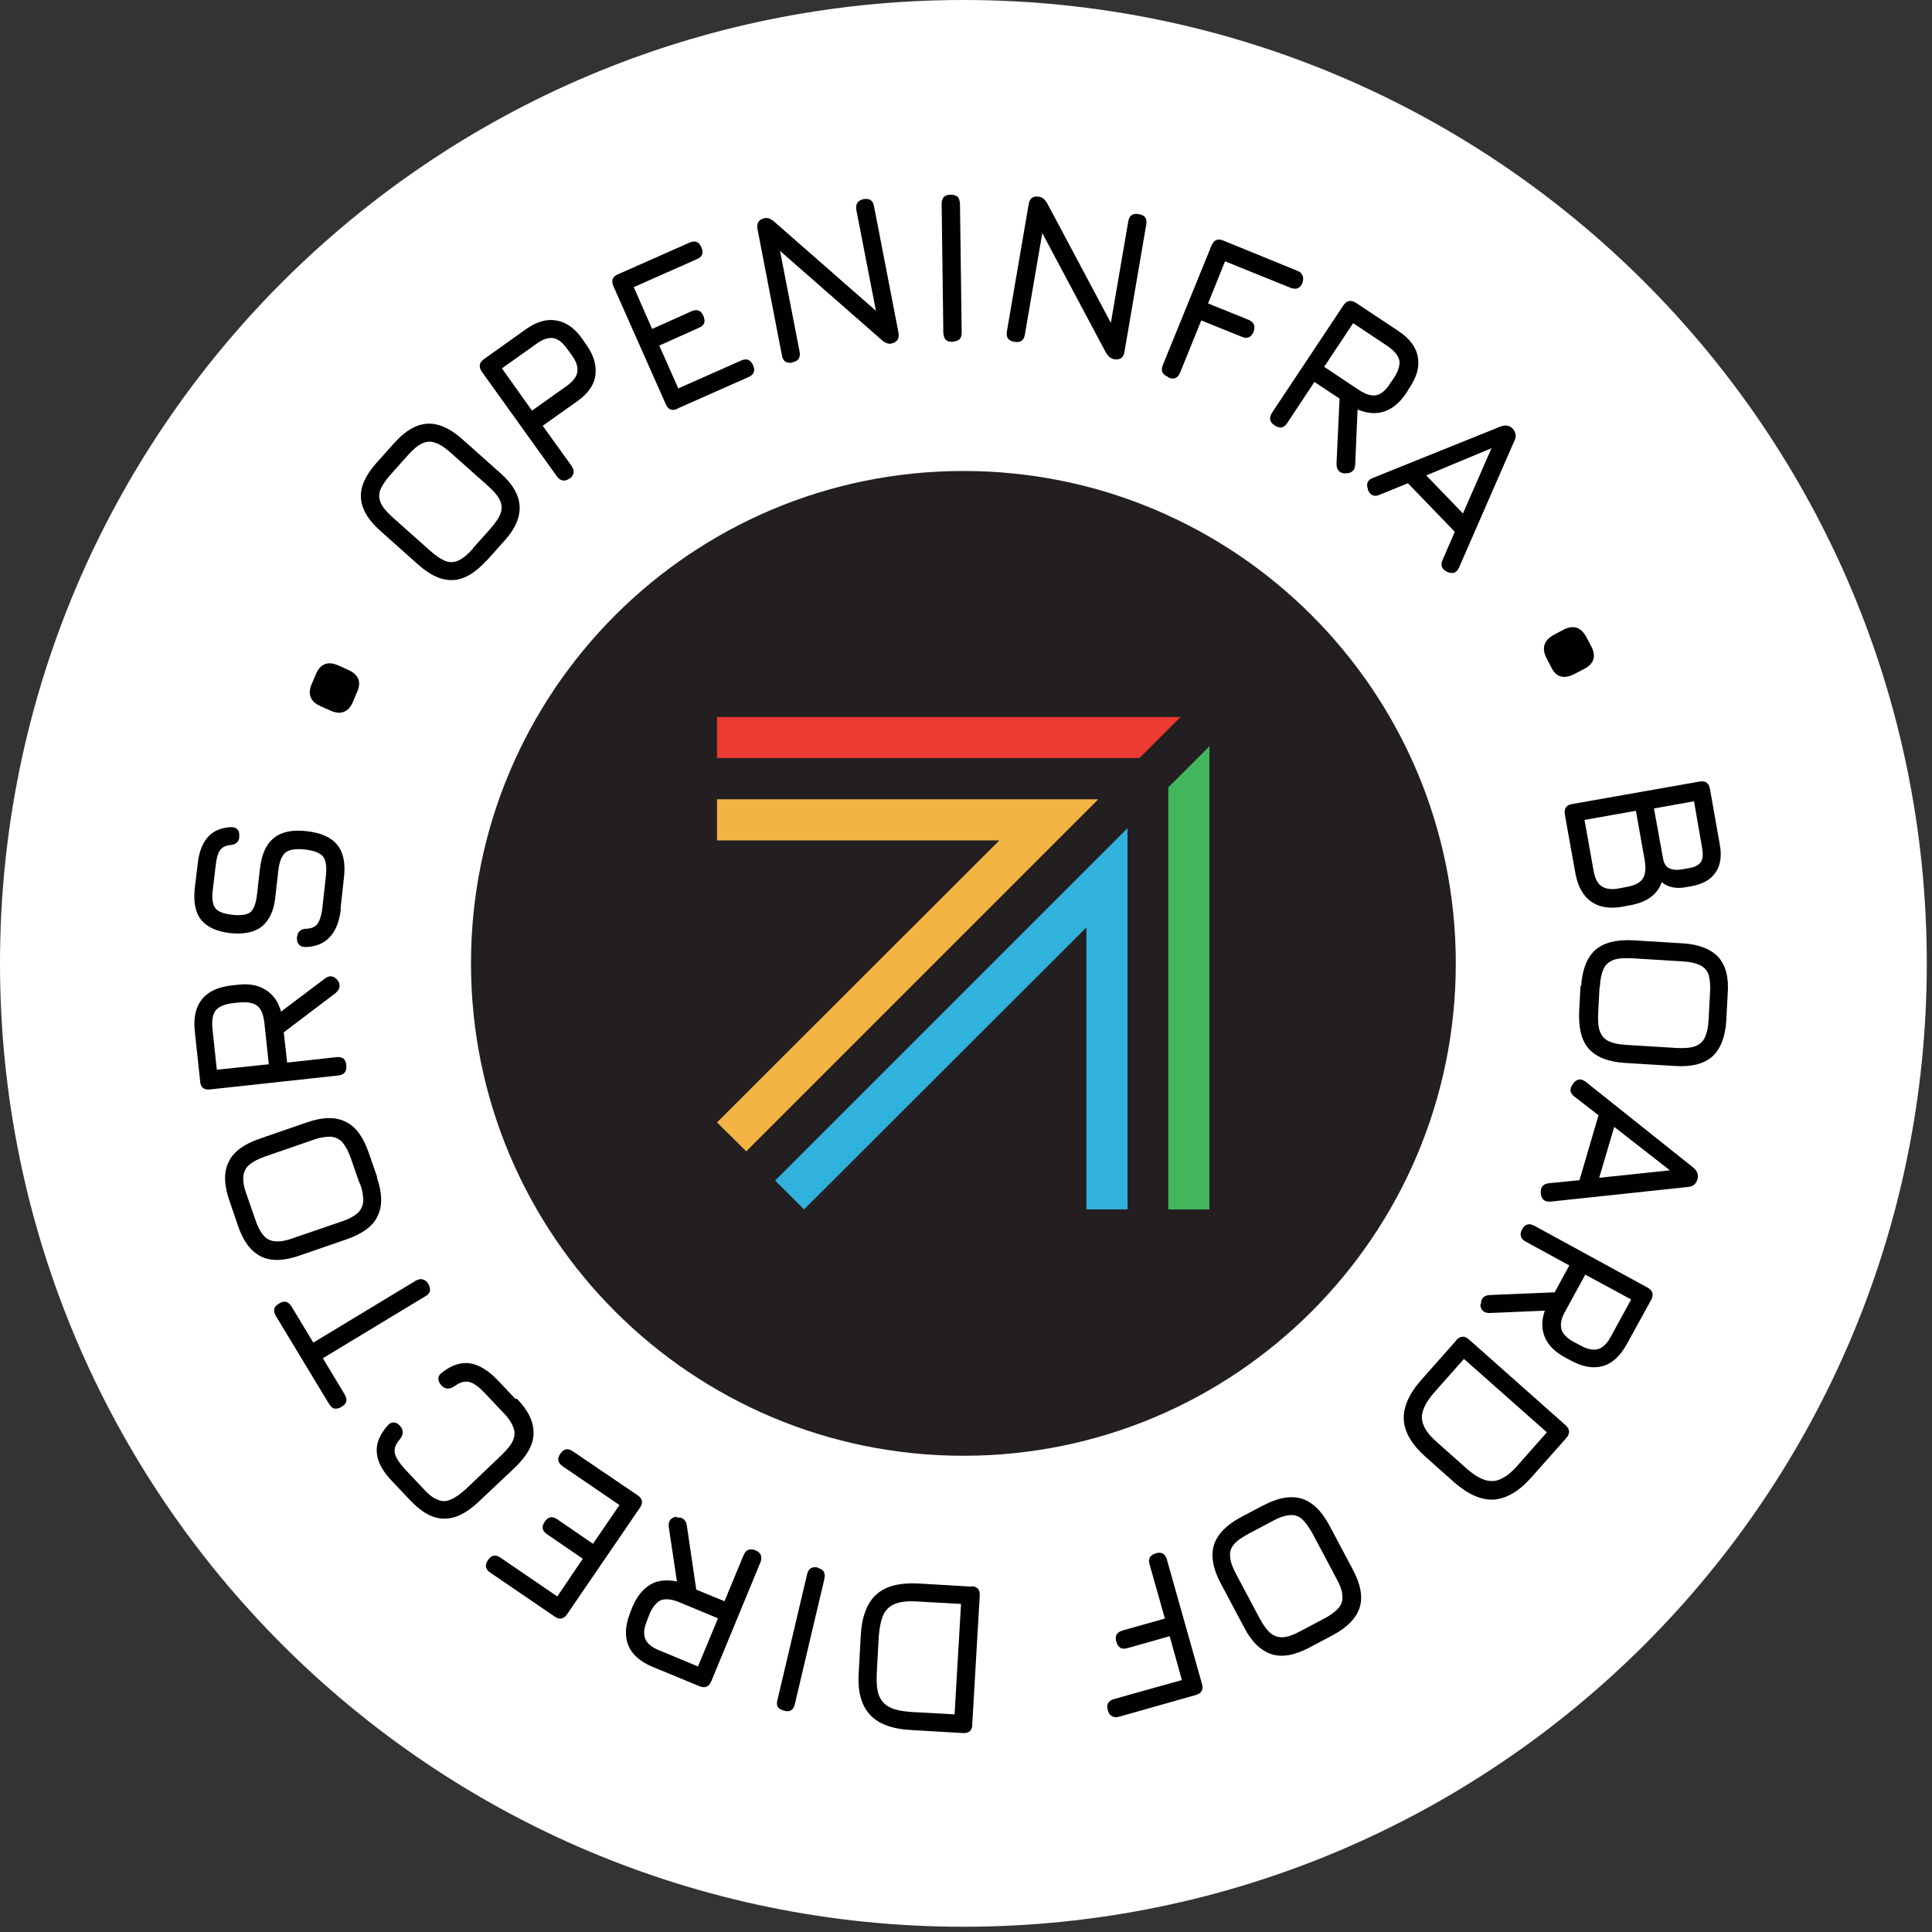 <svg width="210" height="210" viewBox="0 0 210 210" fill="none" xmlns="http://www.w3.org/2000/svg">
<rect x="0" y="0" width="210" height="210" fill="#333333" stroke="none"/>
<path d="M104.717 209.43C162.55 209.43 209.434 162.547 209.434 104.715C209.434 46.883 162.55 0 104.717 0C46.883 0 0 46.883 0 104.715C0 162.547 46.883 209.43 104.717 209.43Z" fill="white"/>
<path d="M52.896 60.908C51.714 62.237 50.495 62.976 49.276 63.05C48.057 63.124 46.801 62.57 45.434 61.351L41.371 57.731C40.005 56.512 39.303 55.33 39.229 54.111C39.155 52.892 39.746 51.637 40.928 50.307L42.812 48.202C44.031 46.835 45.213 46.133 46.432 46.059C47.651 45.985 48.906 46.539 50.273 47.758L54.336 51.378C55.703 52.56 56.405 53.779 56.478 54.998C56.552 56.217 55.998 57.51 54.779 58.839L52.896 60.945V60.908ZM51.418 59.578L53.302 57.473C53.856 56.845 54.225 56.291 54.41 55.81C54.595 55.33 54.558 54.85 54.336 54.37C54.114 53.89 53.671 53.373 53.043 52.819L48.98 49.199C48.352 48.645 47.798 48.275 47.318 48.128C46.838 47.943 46.358 47.98 45.877 48.202C45.397 48.423 44.88 48.866 44.326 49.494L42.442 51.6C41.888 52.228 41.519 52.782 41.334 53.262C41.15 53.742 41.187 54.222 41.408 54.702C41.63 55.183 42.073 55.7 42.701 56.254L46.764 59.873C47.392 60.428 47.946 60.797 48.426 60.982C48.906 61.166 49.386 61.129 49.867 60.908C50.347 60.686 50.864 60.243 51.418 59.615V59.578Z" fill="#010101"/>
<path d="M61.905 52.007C61.388 52.376 60.908 52.302 60.538 51.785L52.375 40.408C52.006 39.854 52.08 39.411 52.597 39.042L57.103 35.828C58.285 34.979 59.393 34.646 60.465 34.831C61.536 35.016 62.496 35.681 63.309 36.862L63.715 37.453C64.565 38.635 64.86 39.743 64.712 40.815C64.565 41.886 63.863 42.846 62.681 43.659L58.987 46.281L62.127 50.64C62.496 51.194 62.422 51.637 61.905 52.043V52.007ZM57.842 44.619L61.536 41.997C62.275 41.48 62.681 40.962 62.755 40.408C62.829 39.854 62.644 39.263 62.09 38.525L61.684 37.971C61.166 37.232 60.649 36.826 60.132 36.752C59.615 36.678 58.987 36.862 58.248 37.416L54.555 40.039L57.842 44.656V44.619Z" fill="#010101"/>
<path d="M73.653 44.433C73.062 44.692 72.619 44.544 72.36 43.916L66.672 31.099C66.413 30.508 66.561 30.065 67.189 29.807L74.946 26.372C75.537 26.113 75.98 26.261 76.239 26.889C76.497 27.517 76.349 27.923 75.722 28.181L68.888 31.21L70.883 35.753L75.167 33.833C75.758 33.574 76.202 33.722 76.46 34.35C76.719 34.978 76.571 35.384 75.943 35.642L71.658 37.563L73.727 42.217L80.56 39.188C81.151 38.93 81.594 39.078 81.853 39.706C82.112 40.297 81.964 40.74 81.336 40.998L73.579 44.433H73.653Z" fill="#010101"/>
<path d="M86.138 39.41C85.473 39.521 85.104 39.263 84.993 38.635L82.334 24.894C82.223 24.229 82.481 23.86 83.109 23.712C83.442 23.638 83.811 23.786 84.18 24.119L95.816 34.313L95.335 34.424L93.082 22.826C92.971 22.161 93.23 21.792 93.858 21.644C94.523 21.533 94.892 21.792 95.003 22.419L97.662 36.16C97.773 36.825 97.515 37.194 96.887 37.342C96.554 37.416 96.185 37.268 95.816 36.936L84.18 26.741L84.661 26.63L86.914 38.228C87.025 38.893 86.766 39.263 86.138 39.373V39.41Z" fill="#010101"/>
<path d="M103.534 37.158C103.201 37.158 102.943 37.084 102.795 36.936C102.647 36.788 102.573 36.53 102.536 36.197L102.352 22.198C102.352 21.866 102.425 21.607 102.573 21.423C102.721 21.275 102.979 21.164 103.312 21.164C103.644 21.164 103.903 21.238 104.088 21.386C104.235 21.534 104.309 21.792 104.346 22.125L104.531 36.123C104.531 36.456 104.457 36.715 104.309 36.862C104.161 37.01 103.903 37.121 103.57 37.121L103.534 37.158Z" fill="#010101"/>
<path d="M110.259 37.158C109.594 37.047 109.336 36.678 109.447 36.013L111.811 22.199C111.921 21.534 112.291 21.275 112.956 21.386C113.288 21.423 113.584 21.682 113.842 22.125L121.119 35.791L120.639 35.718L122.633 24.082C122.744 23.418 123.113 23.159 123.778 23.27C124.443 23.381 124.702 23.75 124.591 24.415L122.227 38.229C122.116 38.894 121.747 39.153 121.082 39.042C120.749 38.968 120.454 38.746 120.195 38.303L112.919 24.637L113.399 24.71L111.404 36.345C111.294 37.01 110.924 37.269 110.259 37.158Z" fill="#010101"/>
<path d="M126.952 40.962C126.324 40.704 126.14 40.297 126.398 39.67L131.68 26.705C131.939 26.077 132.345 25.892 132.973 26.151L141.025 29.438C141.321 29.549 141.506 29.734 141.579 29.955C141.69 30.177 141.653 30.436 141.579 30.731C141.321 31.359 140.915 31.507 140.287 31.285L133.158 28.404L131.311 32.984L135.706 34.757C136.297 35.016 136.482 35.422 136.26 36.05C136.002 36.678 135.596 36.862 134.968 36.604L130.572 34.831L128.282 40.482C128.024 41.11 127.617 41.295 126.989 41.036L126.952 40.962Z" fill="#010101"/>
<path d="M146.195 51.452C145.9 51.452 145.641 51.341 145.494 51.157C145.346 50.972 145.272 50.713 145.272 50.418L145.604 43.326L142.871 41.516L139.916 45.985C139.547 46.539 139.103 46.613 138.549 46.244C137.995 45.875 137.921 45.431 138.254 44.877L146.011 33.205C146.38 32.651 146.823 32.578 147.377 32.91L151.995 35.976C153.213 36.788 153.915 37.712 154.1 38.746C154.322 39.817 154.026 40.925 153.213 42.144L152.844 42.735C152.142 43.769 151.367 44.434 150.443 44.73C149.557 45.025 148.596 44.951 147.562 44.508L147.303 50.529C147.267 51.157 146.897 51.452 146.232 51.452H146.195ZM143.905 39.854L147.673 42.366C148.412 42.846 149.04 43.067 149.594 42.957C150.111 42.846 150.628 42.44 151.108 41.664L151.514 41.073C151.995 40.334 152.179 39.706 152.105 39.189C151.995 38.672 151.588 38.155 150.849 37.638L147.082 35.126L143.942 39.854H143.905Z" fill="#010101"/>
<path d="M148.711 53.225C148.452 52.597 148.637 52.154 149.265 51.932L163.116 46.355C163.67 46.17 164.114 46.244 164.446 46.614C164.778 47.02 164.852 47.463 164.594 47.943L158.61 61.647C158.351 62.275 157.908 62.422 157.317 62.164C156.726 61.905 156.541 61.462 156.8 60.871L158.13 57.805L153.032 52.523L149.967 53.779C149.376 54.038 148.932 53.853 148.674 53.225H148.711ZM155.027 51.674L159.016 55.811L162.119 48.719L155.027 51.674Z" fill="#010101"/>
<path d="M168.102 71.545C167.548 70.437 167.807 69.587 168.915 68.996L169.949 68.442C171.057 67.888 171.87 68.183 172.461 69.292L172.978 70.289C173.532 71.36 173.236 72.173 172.165 72.727L171.094 73.281C169.986 73.835 169.136 73.613 168.619 72.542L168.102 71.545Z" fill="#010101"/>
<path d="M170.095 88.537C169.984 87.872 170.243 87.503 170.908 87.392L184.722 84.954C185.387 84.843 185.756 85.102 185.867 85.767L186.938 91.824C187.16 93.043 187.012 94.077 186.458 94.853C185.941 95.629 185.055 96.109 183.836 96.331L183.208 96.441C182.174 96.626 181.287 96.441 180.622 95.887C180.142 97.254 178.997 98.067 177.187 98.399L176.411 98.547C174.971 98.805 173.826 98.621 172.939 97.993C172.053 97.365 171.499 96.331 171.24 94.927L170.095 88.574V88.537ZM172.237 89.165L173.198 94.558C173.346 95.444 173.641 96.035 174.084 96.331C174.528 96.626 175.192 96.737 176.042 96.552L176.818 96.404C177.667 96.257 178.258 95.961 178.554 95.518C178.849 95.075 178.923 94.41 178.775 93.523L177.815 88.131L172.201 89.128L172.237 89.165ZM179.773 87.835L180.77 93.339C180.881 93.893 181.102 94.262 181.509 94.41C181.878 94.558 182.358 94.595 182.912 94.484L183.54 94.373C184.205 94.262 184.648 94.04 184.87 93.708C185.092 93.376 185.129 92.859 185.018 92.194L184.131 87.097L179.81 87.872L179.773 87.835Z" fill="#010101"/>
<path d="M171.868 107.189C171.979 105.379 172.496 104.086 173.383 103.274C174.306 102.461 175.636 102.129 177.446 102.202L182.876 102.535C184.686 102.646 185.978 103.163 186.791 104.049C187.604 104.973 187.936 106.302 187.788 108.112L187.641 110.919C187.53 112.729 187.013 114.022 186.126 114.835C185.203 115.647 183.873 115.98 182.063 115.869L176.633 115.536C174.823 115.426 173.531 114.909 172.718 114.022C171.905 113.136 171.573 111.769 171.647 109.959L171.794 107.152L171.868 107.189ZM173.863 107.3L173.715 110.107C173.678 110.956 173.715 111.621 173.9 112.101C174.085 112.582 174.38 112.951 174.86 113.173C175.34 113.394 175.968 113.542 176.818 113.579L182.248 113.911C183.06 113.948 183.725 113.911 184.242 113.727C184.722 113.542 185.092 113.246 185.313 112.766C185.535 112.286 185.683 111.658 185.72 110.809L185.868 107.965C185.941 107.115 185.868 106.487 185.72 105.97C185.572 105.49 185.24 105.12 184.759 104.899C184.279 104.677 183.651 104.529 182.802 104.492L177.372 104.16C176.522 104.123 175.858 104.16 175.377 104.345C174.897 104.529 174.528 104.825 174.306 105.305C174.085 105.785 173.937 106.413 173.9 107.263L173.863 107.3Z" fill="#010101"/>
<path d="M170.981 117.789C171.388 117.235 171.868 117.198 172.385 117.605L184.057 126.913C184.5 127.282 184.648 127.725 184.5 128.205C184.352 128.723 183.983 128.981 183.466 129.018L168.58 130.606C167.915 130.68 167.546 130.385 167.472 129.72C167.435 129.055 167.694 128.686 168.359 128.612L171.683 128.279L173.752 121.224L171.129 119.193C170.612 118.787 170.575 118.343 170.981 117.826V117.789ZM175.451 122.517L173.825 128.021L181.508 127.208L175.451 122.48V122.517Z" fill="#010101"/>
<path d="M160.972 141.798C160.972 141.502 161.009 141.244 161.194 141.059C161.342 140.874 161.6 140.801 161.896 140.764L168.988 140.468L170.576 137.55L165.848 134.965C165.257 134.632 165.146 134.189 165.442 133.635C165.737 133.044 166.217 132.933 166.771 133.229L179.072 139.951C179.662 140.283 179.773 140.727 179.478 141.281L176.818 146.119C176.117 147.375 175.267 148.188 174.233 148.483C173.198 148.779 172.053 148.594 170.761 147.892L170.133 147.56C169.025 146.969 168.286 146.23 167.916 145.344C167.547 144.457 167.547 143.534 167.916 142.463L161.896 142.721C161.268 142.721 160.935 142.389 160.898 141.761L160.972 141.798ZM172.312 138.547L170.133 142.537C169.689 143.312 169.579 143.977 169.726 144.494C169.874 145.011 170.354 145.492 171.13 145.898L171.758 146.23C172.534 146.673 173.198 146.784 173.716 146.637C174.233 146.489 174.713 146.009 175.119 145.233L177.299 141.244L172.312 138.547Z" fill="#010101"/>
<path d="M158.276 145.677C158.719 145.197 159.2 145.16 159.68 145.603L170.17 154.911C170.65 155.354 170.687 155.798 170.244 156.315L166.476 160.562C165.11 162.114 163.743 162.889 162.376 163C161.01 163.074 159.569 162.446 158.018 161.08L155.026 158.42C153.474 157.054 152.662 155.687 152.588 154.32C152.514 152.954 153.142 151.513 154.509 149.962L158.276 145.714V145.677ZM159.089 147.746L155.986 151.254C155.321 151.993 154.878 152.695 154.693 153.286C154.472 153.877 154.509 154.468 154.804 155.059C155.063 155.65 155.58 156.241 156.355 156.906L159.347 159.565C160.086 160.23 160.788 160.673 161.379 160.858C161.97 161.043 162.561 161.043 163.152 160.747C163.743 160.489 164.371 159.971 165.036 159.196L168.138 155.687L159.126 147.709L159.089 147.746Z" fill="#010101"/>
<path d="M137.333 163.627C138.922 162.778 140.288 162.556 141.47 162.889C142.652 163.258 143.65 164.218 144.499 165.807L147.048 170.608C147.897 172.197 148.156 173.6 147.787 174.745C147.417 175.89 146.457 176.888 144.869 177.737L142.357 179.067C140.769 179.916 139.365 180.175 138.22 179.806C137.075 179.436 136.041 178.476 135.228 176.888L132.679 172.086C131.83 170.498 131.608 169.131 131.941 167.949C132.31 166.804 133.27 165.77 134.859 164.92L137.37 163.591L137.333 163.627ZM138.257 165.364L135.745 166.693C135.006 167.1 134.452 167.469 134.12 167.875C133.787 168.281 133.64 168.725 133.714 169.242C133.751 169.759 133.972 170.387 134.378 171.126L136.927 175.927C137.333 176.666 137.703 177.183 138.109 177.516C138.515 177.848 138.959 177.996 139.476 177.959C139.993 177.922 140.621 177.7 141.36 177.294L143.871 175.964C144.61 175.595 145.127 175.189 145.497 174.782C145.829 174.376 145.977 173.933 145.903 173.416C145.903 172.899 145.644 172.271 145.238 171.532L142.689 166.73C142.283 165.991 141.877 165.437 141.507 165.105C141.138 164.773 140.658 164.625 140.141 164.699C139.624 164.736 138.996 164.957 138.257 165.364Z" fill="#010101"/>
<path d="M125.623 168.836C126.251 168.652 126.657 168.873 126.842 169.538L130.646 183.02C130.831 183.648 130.609 184.054 129.981 184.239L121.633 186.603C121.338 186.677 121.079 186.677 120.858 186.529C120.636 186.418 120.488 186.197 120.415 185.901C120.23 185.273 120.451 184.867 121.079 184.682L128.467 182.614L127.137 177.849L122.557 179.142C121.929 179.326 121.523 179.105 121.338 178.44C121.153 177.812 121.375 177.406 122.04 177.221L126.62 175.928L124.958 170.055C124.773 169.427 124.995 169.021 125.66 168.836H125.623Z" fill="#010101"/>
<path d="M105.568 172.418C106.233 172.418 106.529 172.788 106.492 173.452L105.679 187.451C105.679 188.116 105.31 188.412 104.645 188.375L98.957 188.042C96.925 187.932 95.411 187.341 94.524 186.343C93.601 185.309 93.194 183.795 93.342 181.726L93.564 177.737C93.675 175.706 94.266 174.191 95.263 173.305C96.297 172.381 97.811 172.012 99.88 172.123L105.568 172.455V172.418ZM104.46 174.339L99.769 174.08C98.772 174.006 97.959 174.08 97.368 174.302C96.777 174.524 96.334 174.893 96.038 175.484C95.78 176.038 95.595 176.851 95.521 177.848L95.3 181.837C95.263 182.834 95.3 183.647 95.521 184.238C95.743 184.829 96.112 185.272 96.703 185.568C97.257 185.863 98.07 186.011 99.067 186.085L103.758 186.343L104.46 174.339Z" fill="#010101"/>
<path d="M88.871 170.424C89.203 170.498 89.425 170.646 89.536 170.831C89.647 171.015 89.683 171.274 89.609 171.606L86.396 185.236C86.322 185.568 86.174 185.79 85.99 185.901C85.805 186.012 85.546 186.049 85.214 185.938C84.882 185.864 84.66 185.716 84.549 185.531C84.438 185.347 84.401 185.088 84.512 184.756L87.726 171.126C87.8 170.794 87.947 170.572 88.132 170.461C88.317 170.35 88.575 170.314 88.908 170.387L88.871 170.424Z" fill="#010101"/>
<path d="M73.541 164.958C73.836 164.921 74.095 164.958 74.28 165.106C74.464 165.253 74.612 165.475 74.649 165.77L75.683 172.788L78.749 174.044L80.818 169.058C81.076 168.43 81.482 168.282 82.11 168.504C82.701 168.762 82.886 169.206 82.664 169.797L77.308 182.761C77.05 183.352 76.644 183.537 76.016 183.278L70.918 181.173C69.589 180.619 68.702 179.843 68.296 178.846C67.89 177.849 67.963 176.667 68.481 175.337L68.739 174.672C69.219 173.527 69.884 172.715 70.697 172.234C71.509 171.754 72.47 171.68 73.578 171.902L72.691 165.955C72.618 165.327 72.913 164.958 73.541 164.847V164.958ZM78.01 175.891L73.836 174.155C73.024 173.823 72.359 173.749 71.842 173.933C71.362 174.155 70.918 174.672 70.586 175.485L70.327 176.15C69.995 176.962 69.921 177.627 70.143 178.144C70.327 178.624 70.844 179.068 71.694 179.4L75.868 181.136L78.047 175.891H78.01Z" fill="#010101"/>
<path d="M69.293 162.521C69.847 162.891 69.921 163.371 69.552 163.888L61.647 175.449C61.278 176.003 60.798 176.077 60.28 175.707L53.299 170.943C52.745 170.573 52.671 170.093 53.041 169.576C53.41 169.022 53.853 168.948 54.407 169.317L60.576 173.528L63.346 169.428L59.468 166.769C58.914 166.399 58.84 165.956 59.209 165.402C59.579 164.848 60.022 164.774 60.576 165.144L64.454 167.803L67.335 163.592L61.167 159.382C60.613 159.012 60.539 158.532 60.908 158.015C61.278 157.461 61.721 157.387 62.275 157.756L69.293 162.521Z" fill="#010101"/>
<path d="M56.181 152.029C57.437 153.322 58.028 154.578 57.991 155.797C57.991 157.016 57.289 158.235 55.997 159.49L52.044 163.221C50.715 164.477 49.459 165.105 48.24 165.068C47.021 165.068 45.802 164.366 44.583 163.073L42.625 161.005C41.591 159.934 41.037 158.899 40.963 157.939C40.852 156.942 41.259 155.945 42.108 154.984C42.293 154.726 42.551 154.615 42.773 154.615C43.032 154.615 43.253 154.726 43.475 154.984C43.881 155.427 43.881 155.908 43.475 156.425C42.995 156.979 42.81 157.496 42.921 157.976C43.032 158.456 43.401 159.01 44.029 159.712L45.987 161.781C46.541 162.408 47.058 162.815 47.538 162.999C48.018 163.221 48.498 163.221 48.979 162.999C49.459 162.815 50.013 162.408 50.641 161.854L54.556 158.124C55.147 157.533 55.59 157.016 55.775 156.536C55.96 156.055 55.997 155.575 55.775 155.095C55.59 154.615 55.221 154.061 54.63 153.47L52.672 151.401C52.044 150.737 51.49 150.33 51.01 150.219C50.53 150.109 50.013 150.219 49.422 150.663C48.868 151.032 48.388 151.032 47.981 150.589C47.76 150.33 47.649 150.109 47.649 149.85C47.649 149.591 47.797 149.37 48.055 149.185C49.089 148.373 50.124 148.04 51.084 148.188C52.044 148.336 53.042 148.927 54.076 149.998L56.034 152.066L56.181 152.029Z" fill="#010101"/>
<path d="M46.542 139.546C46.727 139.842 46.764 140.101 46.727 140.322C46.69 140.544 46.505 140.765 46.21 140.913L35.092 147.636L37.456 151.551C37.64 151.846 37.677 152.105 37.64 152.327C37.603 152.548 37.419 152.733 37.123 152.918C36.828 153.102 36.569 153.139 36.348 153.102C36.126 153.065 35.941 152.881 35.757 152.585L29.994 143.055C29.81 142.76 29.773 142.501 29.81 142.28C29.847 142.058 30.031 141.874 30.327 141.689C30.622 141.504 30.881 141.467 31.102 141.504C31.324 141.578 31.509 141.726 31.694 142.021L34.057 145.937L45.176 139.214C45.434 139.066 45.693 138.992 45.951 139.066C46.21 139.14 46.395 139.288 46.542 139.546Z" fill="#010101"/>
<path d="M40.963 127.985C41.554 129.684 41.591 131.088 41.037 132.196C40.52 133.304 39.375 134.117 37.675 134.708L32.541 136.481C30.842 137.072 29.439 137.109 28.33 136.554C27.259 136 26.41 134.892 25.856 133.193L24.932 130.497C24.341 128.798 24.304 127.394 24.858 126.286C25.375 125.178 26.52 124.365 28.22 123.774L33.354 122.002C35.053 121.411 36.457 121.374 37.565 121.928C38.673 122.445 39.485 123.59 40.076 125.289L41 127.948L40.963 127.985ZM39.079 128.613L38.156 125.954C37.897 125.178 37.565 124.587 37.232 124.181C36.9 123.811 36.457 123.59 35.939 123.553C35.422 123.553 34.758 123.627 33.982 123.922L28.848 125.695C28.072 125.954 27.481 126.286 27.075 126.619C26.705 126.951 26.483 127.394 26.447 127.911C26.41 128.428 26.52 129.093 26.816 129.869L27.739 132.528C27.998 133.304 28.294 133.895 28.663 134.301C28.995 134.708 29.439 134.892 29.956 134.929C30.473 134.966 31.138 134.855 31.913 134.56L37.084 132.787C37.897 132.528 38.488 132.196 38.858 131.864C39.227 131.531 39.449 131.088 39.485 130.571C39.485 130.054 39.411 129.389 39.116 128.613H39.079Z" fill="#010101"/>
<path d="M36.679 106.524C36.864 106.746 36.937 107.004 36.901 107.263C36.901 107.484 36.716 107.706 36.494 107.928L30.843 112.212L31.212 115.499L36.568 114.908C37.233 114.835 37.602 115.13 37.639 115.795C37.713 116.46 37.418 116.829 36.753 116.903L22.828 118.417C22.163 118.491 21.793 118.196 21.756 117.531L21.165 112.027C21.017 110.587 21.276 109.479 21.941 108.629C22.606 107.78 23.677 107.3 25.118 107.115L25.819 107.041C27.075 106.893 28.073 107.078 28.885 107.595C29.698 108.112 30.252 108.888 30.547 109.959L35.349 106.339C35.866 105.97 36.309 106.081 36.716 106.561L36.679 106.524ZM29.218 115.684L28.737 111.178C28.627 110.291 28.405 109.664 27.962 109.331C27.555 108.999 26.89 108.888 26.004 108.962L25.302 109.036C24.416 109.146 23.825 109.405 23.455 109.811C23.123 110.218 23.012 110.882 23.086 111.769L23.566 116.275L29.181 115.684H29.218Z" fill="#010101"/>
<path d="M37.048 98.804C36.9 100.134 36.494 101.168 35.866 101.833C35.238 102.535 34.352 102.904 33.207 102.941C32.874 102.941 32.616 102.83 32.468 102.645C32.32 102.461 32.246 102.202 32.283 101.87C32.32 101.537 32.431 101.316 32.616 101.168C32.8 101.02 33.022 100.946 33.391 100.946C33.945 100.909 34.352 100.688 34.573 100.318C34.795 99.949 34.98 99.358 35.053 98.582L35.423 95.221C35.534 94.224 35.423 93.522 35.127 93.116C34.795 92.71 34.13 92.451 33.17 92.34C32.172 92.229 31.434 92.34 31.027 92.673C30.621 93.005 30.363 93.67 30.252 94.63L29.919 97.548C29.771 99.026 29.254 100.06 28.442 100.725C27.629 101.353 26.484 101.574 25.007 101.427C23.529 101.242 22.495 100.762 21.867 99.986C21.239 99.21 21.017 98.065 21.165 96.588L21.498 93.818C21.645 92.562 22.015 91.638 22.606 90.974C23.197 90.309 24.009 89.976 25.081 89.902C25.413 89.902 25.672 89.976 25.819 90.161C25.967 90.346 26.041 90.604 26.004 90.974C26.004 91.269 25.856 91.528 25.672 91.638C25.487 91.786 25.228 91.86 24.933 91.86C24.453 91.934 24.12 92.118 23.898 92.451C23.677 92.783 23.529 93.3 23.455 94.002L23.123 96.772C23.012 97.696 23.123 98.361 23.418 98.73C23.714 99.1 24.305 99.321 25.228 99.432C26.152 99.543 26.817 99.432 27.186 99.173C27.555 98.878 27.814 98.25 27.925 97.327L28.257 94.409C28.442 92.857 28.922 91.749 29.771 91.084C30.584 90.419 31.803 90.161 33.354 90.346C34.906 90.53 36.014 91.01 36.679 91.86C37.344 92.673 37.565 93.891 37.38 95.443L37.011 98.804H37.048Z" fill="#010101"/>
<path d="M38.38 76.273C37.862 77.418 37.05 77.75 35.905 77.233L34.834 76.753C33.725 76.273 33.393 75.423 33.91 74.278L34.353 73.244C34.834 72.136 35.646 71.84 36.754 72.32L37.825 72.801C38.971 73.318 39.303 74.093 38.823 75.201L38.38 76.236V76.273Z" fill="#010101"/>
<path d="M104.717 158.236C134.277 158.236 158.239 134.274 158.239 104.715C158.239 75.156 134.277 51.194 104.717 51.194C75.158 51.194 51.195 75.156 51.195 104.715C51.195 134.274 75.158 158.236 104.717 158.236Z" fill="#231F20"/>
<path d="M77.938 86.876V91.345H108.632L77.938 122.002L81.114 125.142L119.381 86.876H77.938Z" fill="#F4B444"/>
<path d="M123.85 82.406L128.32 77.937H77.938V82.406H123.85Z" fill="#EB3B32"/>
<path d="M126.988 85.584V131.459H131.458V81.114L126.988 85.584Z" fill="#42B75D"/>
<path d="M122.558 131.457V90.014L84.254 128.317L87.394 131.457L118.088 100.8V131.457H122.558Z" fill="#30B2DC"/>
</svg>
